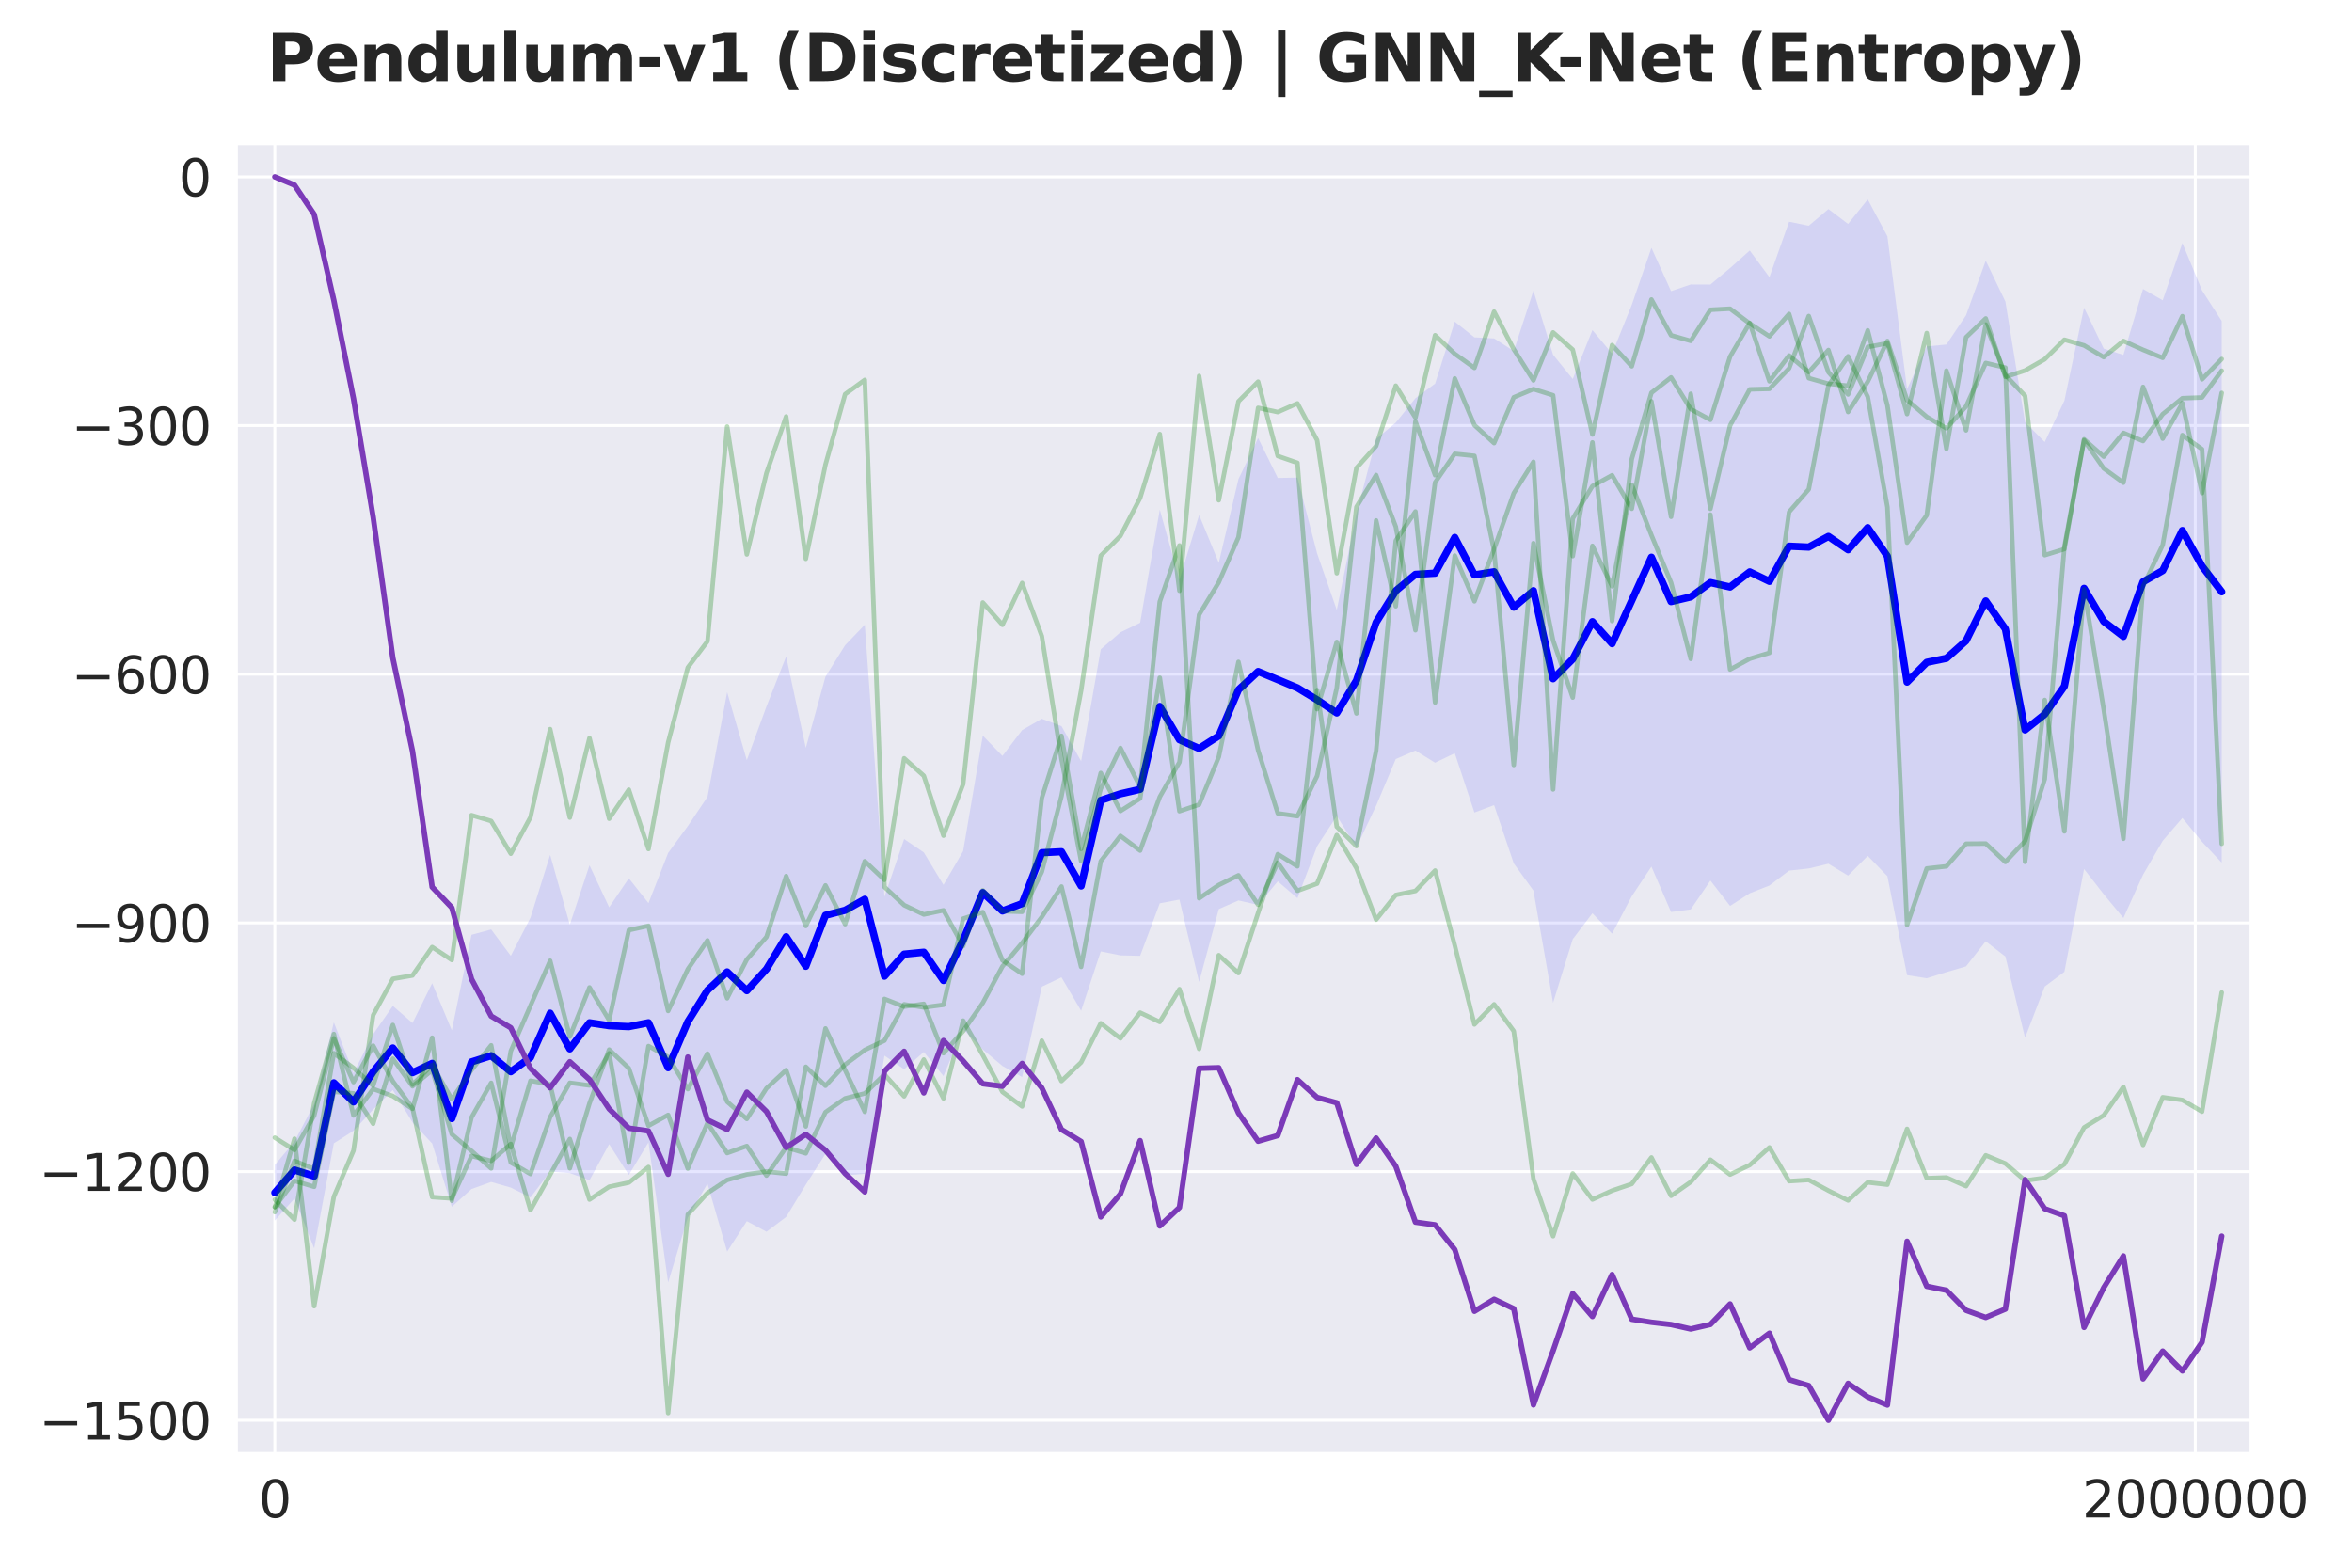 <?xml version="1.0" encoding="utf-8" standalone="no"?>
<!DOCTYPE svg PUBLIC "-//W3C//DTD SVG 1.1//EN"
  "http://www.w3.org/Graphics/SVG/1.1/DTD/svg11.dtd">
<svg xmlns:xlink="http://www.w3.org/1999/xlink" width="648pt" height="432pt" viewBox="0 0 648 432" xmlns="http://www.w3.org/2000/svg" version="1.1">
 <defs>
  <style type="text/css">*{stroke-linejoin: round; stroke-linecap: butt}</style>
 </defs>
 <g id="figure_1">
  <g id="patch_1">
   <path d="M 0 432 
L 648 432 
L 648 0 
L 0 0 
z
" style="fill: #ffffff"/>
  </g>
  <g id="axes_1">
   <g id="patch_2">
    <path d="M 65.14 400.52 
L 620.169 400.52 
L 620.169 39.6 
L 65.14 39.6 
z
" style="fill: #eaeaf2"/>
   </g>
   <g id="matplotlib.axis_1">
    <g id="xtick_1">
     <g id="line2d_1">
      <path d="M 75.722 400.52 
L 75.722 39.6 
" clip-path="url(#p21a1459bbb)" style="fill: none; stroke: #ffffff; stroke-width: 0.8; stroke-linecap: round"/>
     </g>
     <g id="text_1">
      <!-- 0 -->
      <g style="fill: #262626" transform="translate(71.268 418.158) scale(0.14 -0.14)">
       <defs>
        <path id="DejaVuSans-30" d="M 2034 4250 
Q 1547 4250 1301 3770 
Q 1056 3291 1056 2328 
Q 1056 1369 1301 889 
Q 1547 409 2034 409 
Q 2525 409 2770 889 
Q 3016 1369 3016 2328 
Q 3016 3291 2770 3770 
Q 2525 4250 2034 4250 
z
M 2034 4750 
Q 2819 4750 3233 4129 
Q 3647 3509 3647 2328 
Q 3647 1150 3233 529 
Q 2819 -91 2034 -91 
Q 1250 -91 836 529 
Q 422 1150 422 2328 
Q 422 3509 836 4129 
Q 1250 4750 2034 4750 
z
" transform="scale(0.016)"/>
       </defs>
       <use xlink:href="#DejaVuSans-30"/>
      </g>
     </g>
    </g>
    <g id="xtick_2">
     <g id="line2d_2">
      <path d="M 604.825 400.52 
L 604.825 39.6 
" clip-path="url(#p21a1459bbb)" style="fill: none; stroke: #ffffff; stroke-width: 0.8; stroke-linecap: round"/>
     </g>
     <g id="text_2">
      <!-- 2000000 -->
      <g style="fill: #262626" transform="translate(573.648 418.158) scale(0.14 -0.14)">
       <defs>
        <path id="DejaVuSans-32" d="M 1228 531 
L 3431 531 
L 3431 0 
L 469 0 
L 469 531 
Q 828 903 1448 1529 
Q 2069 2156 2228 2338 
Q 2531 2678 2651 2914 
Q 2772 3150 2772 3378 
Q 2772 3750 2511 3984 
Q 2250 4219 1831 4219 
Q 1534 4219 1204 4116 
Q 875 4013 500 3803 
L 500 4441 
Q 881 4594 1212 4672 
Q 1544 4750 1819 4750 
Q 2544 4750 2975 4387 
Q 3406 4025 3406 3419 
Q 3406 3131 3298 2873 
Q 3191 2616 2906 2266 
Q 2828 2175 2409 1742 
Q 1991 1309 1228 531 
z
" transform="scale(0.016)"/>
       </defs>
       <use xlink:href="#DejaVuSans-32"/>
       <use xlink:href="#DejaVuSans-30" transform="translate(63.623 0)"/>
       <use xlink:href="#DejaVuSans-30" transform="translate(127.246 0)"/>
       <use xlink:href="#DejaVuSans-30" transform="translate(190.869 0)"/>
       <use xlink:href="#DejaVuSans-30" transform="translate(254.492 0)"/>
       <use xlink:href="#DejaVuSans-30" transform="translate(318.115 0)"/>
       <use xlink:href="#DejaVuSans-30" transform="translate(381.738 0)"/>
      </g>
     </g>
    </g>
   </g>
   <g id="matplotlib.axis_2">
    <g id="ytick_1">
     <g id="line2d_3">
      <path d="M 65.14 391.383 
L 620.169 391.383 
" clip-path="url(#p21a1459bbb)" style="fill: none; stroke: #ffffff; stroke-width: 0.8; stroke-linecap: round"/>
     </g>
     <g id="text_3">
      <!-- −1500 -->
      <g style="fill: #262626" transform="translate(10.778 396.702) scale(0.14 -0.14)">
       <defs>
        <path id="DejaVuSans-2212" d="M 678 2272 
L 4684 2272 
L 4684 1741 
L 678 1741 
L 678 2272 
z
" transform="scale(0.016)"/>
        <path id="DejaVuSans-31" d="M 794 531 
L 1825 531 
L 1825 4091 
L 703 3866 
L 703 4441 
L 1819 4666 
L 2450 4666 
L 2450 531 
L 3481 531 
L 3481 0 
L 794 0 
L 794 531 
z
" transform="scale(0.016)"/>
        <path id="DejaVuSans-35" d="M 691 4666 
L 3169 4666 
L 3169 4134 
L 1269 4134 
L 1269 2991 
Q 1406 3038 1543 3061 
Q 1681 3084 1819 3084 
Q 2600 3084 3056 2656 
Q 3513 2228 3513 1497 
Q 3513 744 3044 326 
Q 2575 -91 1722 -91 
Q 1428 -91 1123 -41 
Q 819 9 494 109 
L 494 744 
Q 775 591 1075 516 
Q 1375 441 1709 441 
Q 2250 441 2565 725 
Q 2881 1009 2881 1497 
Q 2881 1984 2565 2268 
Q 2250 2553 1709 2553 
Q 1456 2553 1204 2497 
Q 953 2441 691 2322 
L 691 4666 
z
" transform="scale(0.016)"/>
       </defs>
       <use xlink:href="#DejaVuSans-2212"/>
       <use xlink:href="#DejaVuSans-31" transform="translate(83.789 0)"/>
       <use xlink:href="#DejaVuSans-35" transform="translate(147.412 0)"/>
       <use xlink:href="#DejaVuSans-30" transform="translate(211.035 0)"/>
       <use xlink:href="#DejaVuSans-30" transform="translate(274.658 0)"/>
      </g>
     </g>
    </g>
    <g id="ytick_2">
     <g id="line2d_4">
      <path d="M 65.14 322.854 
L 620.169 322.854 
" clip-path="url(#p21a1459bbb)" style="fill: none; stroke: #ffffff; stroke-width: 0.8; stroke-linecap: round"/>
     </g>
     <g id="text_4">
      <!-- −1200 -->
      <g style="fill: #262626" transform="translate(10.778 328.173) scale(0.14 -0.14)">
       <use xlink:href="#DejaVuSans-2212"/>
       <use xlink:href="#DejaVuSans-31" transform="translate(83.789 0)"/>
       <use xlink:href="#DejaVuSans-32" transform="translate(147.412 0)"/>
       <use xlink:href="#DejaVuSans-30" transform="translate(211.035 0)"/>
       <use xlink:href="#DejaVuSans-30" transform="translate(274.658 0)"/>
      </g>
     </g>
    </g>
    <g id="ytick_3">
     <g id="line2d_5">
      <path d="M 65.14 254.325 
L 620.169 254.325 
" clip-path="url(#p21a1459bbb)" style="fill: none; stroke: #ffffff; stroke-width: 0.8; stroke-linecap: round"/>
     </g>
     <g id="text_5">
      <!-- −900 -->
      <g style="fill: #262626" transform="translate(19.686 259.643) scale(0.14 -0.14)">
       <defs>
        <path id="DejaVuSans-39" d="M 703 97 
L 703 672 
Q 941 559 1184 500 
Q 1428 441 1663 441 
Q 2288 441 2617 861 
Q 2947 1281 2994 2138 
Q 2813 1869 2534 1725 
Q 2256 1581 1919 1581 
Q 1219 1581 811 2004 
Q 403 2428 403 3163 
Q 403 3881 828 4315 
Q 1253 4750 1959 4750 
Q 2769 4750 3195 4129 
Q 3622 3509 3622 2328 
Q 3622 1225 3098 567 
Q 2575 -91 1691 -91 
Q 1453 -91 1209 -44 
Q 966 3 703 97 
z
M 1959 2075 
Q 2384 2075 2632 2365 
Q 2881 2656 2881 3163 
Q 2881 3666 2632 3958 
Q 2384 4250 1959 4250 
Q 1534 4250 1286 3958 
Q 1038 3666 1038 3163 
Q 1038 2656 1286 2365 
Q 1534 2075 1959 2075 
z
" transform="scale(0.016)"/>
       </defs>
       <use xlink:href="#DejaVuSans-2212"/>
       <use xlink:href="#DejaVuSans-39" transform="translate(83.789 0)"/>
       <use xlink:href="#DejaVuSans-30" transform="translate(147.412 0)"/>
       <use xlink:href="#DejaVuSans-30" transform="translate(211.035 0)"/>
      </g>
     </g>
    </g>
    <g id="ytick_4">
     <g id="line2d_6">
      <path d="M 65.14 185.795 
L 620.169 185.795 
" clip-path="url(#p21a1459bbb)" style="fill: none; stroke: #ffffff; stroke-width: 0.8; stroke-linecap: round"/>
     </g>
     <g id="text_6">
      <!-- −600 -->
      <g style="fill: #262626" transform="translate(19.686 191.114) scale(0.14 -0.14)">
       <defs>
        <path id="DejaVuSans-36" d="M 2113 2584 
Q 1688 2584 1439 2293 
Q 1191 2003 1191 1497 
Q 1191 994 1439 701 
Q 1688 409 2113 409 
Q 2538 409 2786 701 
Q 3034 994 3034 1497 
Q 3034 2003 2786 2293 
Q 2538 2584 2113 2584 
z
M 3366 4563 
L 3366 3988 
Q 3128 4100 2886 4159 
Q 2644 4219 2406 4219 
Q 1781 4219 1451 3797 
Q 1122 3375 1075 2522 
Q 1259 2794 1537 2939 
Q 1816 3084 2150 3084 
Q 2853 3084 3261 2657 
Q 3669 2231 3669 1497 
Q 3669 778 3244 343 
Q 2819 -91 2113 -91 
Q 1303 -91 875 529 
Q 447 1150 447 2328 
Q 447 3434 972 4092 
Q 1497 4750 2381 4750 
Q 2619 4750 2861 4703 
Q 3103 4656 3366 4563 
z
" transform="scale(0.016)"/>
       </defs>
       <use xlink:href="#DejaVuSans-2212"/>
       <use xlink:href="#DejaVuSans-36" transform="translate(83.789 0)"/>
       <use xlink:href="#DejaVuSans-30" transform="translate(147.412 0)"/>
       <use xlink:href="#DejaVuSans-30" transform="translate(211.035 0)"/>
      </g>
     </g>
    </g>
    <g id="ytick_5">
     <g id="line2d_7">
      <path d="M 65.14 117.266 
L 620.169 117.266 
" clip-path="url(#p21a1459bbb)" style="fill: none; stroke: #ffffff; stroke-width: 0.8; stroke-linecap: round"/>
     </g>
     <g id="text_7">
      <!-- −300 -->
      <g style="fill: #262626" transform="translate(19.686 122.585) scale(0.14 -0.14)">
       <defs>
        <path id="DejaVuSans-33" d="M 2597 2516 
Q 3050 2419 3304 2112 
Q 3559 1806 3559 1356 
Q 3559 666 3084 287 
Q 2609 -91 1734 -91 
Q 1441 -91 1130 -33 
Q 819 25 488 141 
L 488 750 
Q 750 597 1062 519 
Q 1375 441 1716 441 
Q 2309 441 2620 675 
Q 2931 909 2931 1356 
Q 2931 1769 2642 2001 
Q 2353 2234 1838 2234 
L 1294 2234 
L 1294 2753 
L 1863 2753 
Q 2328 2753 2575 2939 
Q 2822 3125 2822 3475 
Q 2822 3834 2567 4026 
Q 2313 4219 1838 4219 
Q 1578 4219 1281 4162 
Q 984 4106 628 3988 
L 628 4550 
Q 988 4650 1302 4700 
Q 1616 4750 1894 4750 
Q 2613 4750 3031 4423 
Q 3450 4097 3450 3541 
Q 3450 3153 3228 2886 
Q 3006 2619 2597 2516 
z
" transform="scale(0.016)"/>
       </defs>
       <use xlink:href="#DejaVuSans-2212"/>
       <use xlink:href="#DejaVuSans-33" transform="translate(83.789 0)"/>
       <use xlink:href="#DejaVuSans-30" transform="translate(147.412 0)"/>
       <use xlink:href="#DejaVuSans-30" transform="translate(211.035 0)"/>
      </g>
     </g>
    </g>
    <g id="ytick_6">
     <g id="line2d_8">
      <path d="M 65.14 48.737 
L 620.169 48.737 
" clip-path="url(#p21a1459bbb)" style="fill: none; stroke: #ffffff; stroke-width: 0.8; stroke-linecap: round"/>
     </g>
     <g id="text_8">
      <!-- 0 -->
      <g style="fill: #262626" transform="translate(49.233 54.056) scale(0.14 -0.14)">
       <use xlink:href="#DejaVuSans-30"/>
      </g>
     </g>
    </g>
   </g>
   <g id="FillBetweenPolyCollection_1">
    <path d="M 75.722 321.005 
L 75.722 336.338 
L 81.14 330.256 
L 86.558 343.992 
L 91.976 315.059 
L 97.394 311.6 
L 102.812 305.729 
L 108.23 300.371 
L 113.648 309.281 
L 119.066 315.112 
L 124.484 332.534 
L 129.902 327.659 
L 135.32 325.705 
L 140.738 327.262 
L 146.156 329.972 
L 151.574 322.846 
L 156.992 323.267 
L 162.41 325.23 
L 167.828 315.291 
L 173.246 323.775 
L 178.664 314.788 
L 184.082 353.398 
L 189.5 335.493 
L 194.918 326.179 
L 200.336 344.893 
L 205.754 336.507 
L 211.172 339.425 
L 216.59 335.353 
L 222.008 326.441 
L 227.426 317.963 
L 232.844 323.884 
L 238.262 323.452 
L 243.68 290.894 
L 249.098 294.649 
L 254.516 289.9 
L 259.934 296.524 
L 265.352 283.589 
L 270.77 289.197 
L 276.188 293.742 
L 281.606 296.802 
L 287.024 271.903 
L 292.442 269.325 
L 297.86 278.528 
L 303.278 262.178 
L 308.696 263.267 
L 314.114 263.39 
L 319.532 248.915 
L 324.95 247.9 
L 330.368 270.583 
L 335.787 250.509 
L 341.205 248.129 
L 346.623 249.368 
L 352.041 242.869 
L 357.459 247.498 
L 362.877 233.182 
L 368.295 224.852 
L 373.713 233.474 
L 379.131 222.042 
L 384.549 209.167 
L 389.967 206.828 
L 395.385 210.179 
L 400.803 207.557 
L 406.221 223.901 
L 411.639 221.868 
L 417.057 237.922 
L 422.475 245.413 
L 427.893 276.313 
L 433.311 258.789 
L 438.729 251.667 
L 444.147 257.28 
L 449.565 246.97 
L 454.983 238.806 
L 460.401 251.32 
L 465.819 250.602 
L 471.237 242.654 
L 476.655 249.641 
L 482.073 246.156 
L 487.491 244.026 
L 492.909 239.911 
L 498.327 239.32 
L 503.745 238.023 
L 509.163 241.287 
L 514.581 235.848 
L 519.999 241.447 
L 525.417 268.717 
L 530.835 269.576 
L 536.253 267.886 
L 541.671 266.293 
L 547.089 259.385 
L 552.507 263.584 
L 557.925 285.964 
L 563.343 271.864 
L 568.761 267.801 
L 574.179 239.472 
L 579.597 246.415 
L 585.015 252.96 
L 590.433 241.039 
L 595.851 231.702 
L 601.269 225.404 
L 606.687 231.977 
L 612.105 237.705 
L 612.105 88.45 
L 612.105 88.45 
L 606.687 80.041 
L 601.269 66.979 
L 595.851 82.755 
L 590.433 79.637 
L 585.015 97.809 
L 579.597 96.071 
L 574.179 84.788 
L 568.761 110.398 
L 563.343 121.799 
L 557.925 116.335 
L 552.507 83.101 
L 547.089 71.833 
L 541.671 86.86 
L 536.253 94.935 
L 530.835 95.468 
L 525.417 107.21 
L 519.999 65.128 
L 514.581 54.957 
L 509.163 61.714 
L 503.745 57.613 
L 498.327 62.208 
L 492.909 61.114 
L 487.491 76.379 
L 482.073 69.039 
L 476.655 73.87 
L 471.237 78.411 
L 465.819 78.39 
L 460.401 80.233 
L 454.983 68.307 
L 449.565 84.022 
L 444.147 97.459 
L 438.729 90.957 
L 433.311 104.444 
L 427.893 97.765 
L 422.475 80.129 
L 417.057 96.719 
L 411.639 93.258 
L 406.221 92.962 
L 400.803 88.639 
L 395.385 105.721 
L 389.967 109.728 
L 384.549 116.466 
L 379.131 120.99 
L 373.713 141.58 
L 368.295 168.084 
L 362.877 152.504 
L 357.459 131.619 
L 352.041 131.707 
L 346.623 120.721 
L 341.205 132.028 
L 335.787 155.08 
L 330.368 141.927 
L 324.95 159.804 
L 319.532 140.436 
L 314.114 171.627 
L 308.696 174.234 
L 303.278 178.92 
L 297.86 209.757 
L 292.442 200.092 
L 287.024 198.073 
L 281.606 201.196 
L 276.188 208.309 
L 270.77 202.723 
L 265.352 234.545 
L 259.934 243.846 
L 254.516 234.9 
L 249.098 231.216 
L 243.68 247.103 
L 238.262 172.161 
L 232.844 177.798 
L 227.426 186.474 
L 222.008 206.107 
L 216.59 180.913 
L 211.172 194.669 
L 205.754 209.477 
L 200.336 190.759 
L 194.918 219.594 
L 189.5 227.641 
L 184.082 235.036 
L 178.664 248.867 
L 173.246 242.032 
L 167.828 250.015 
L 162.41 238.45 
L 156.992 254.794 
L 151.574 235.568 
L 146.156 252.88 
L 140.738 263.39 
L 135.32 256.121 
L 129.902 257.595 
L 124.484 283.932 
L 119.066 270.948 
L 113.648 281.904 
L 108.23 277.201 
L 102.812 284.984 
L 97.394 295.692 
L 91.976 281.723 
L 86.558 304.221 
L 81.14 314.569 
L 75.722 321.005 
z
" clip-path="url(#p21a1459bbb)" style="fill: #0000ff; fill-opacity: 0.1"/>
   </g>
   <g id="line2d_9">
    <path d="M 75.722 328.672 
L 81.14 322.413 
L 86.558 324.106 
L 91.976 298.391 
L 97.394 303.646 
L 102.812 295.356 
L 108.23 288.786 
L 113.648 295.592 
L 119.066 293.03 
L 124.484 308.233 
L 129.902 292.627 
L 135.32 290.913 
L 140.738 295.326 
L 146.156 291.426 
L 151.574 279.207 
L 156.992 289.031 
L 162.41 281.84 
L 167.828 282.653 
L 173.246 282.904 
L 178.664 281.828 
L 184.082 294.217 
L 189.5 281.567 
L 194.918 272.886 
L 200.336 267.826 
L 205.754 272.992 
L 211.172 267.047 
L 216.59 258.133 
L 222.008 266.274 
L 227.426 252.219 
L 232.844 250.841 
L 238.262 247.806 
L 243.68 268.999 
L 249.098 262.932 
L 254.516 262.4 
L 259.934 270.185 
L 265.352 259.067 
L 270.77 245.96 
L 276.188 251.026 
L 281.606 248.999 
L 287.024 234.988 
L 292.442 234.708 
L 297.86 244.142 
L 303.278 220.549 
L 308.696 218.75 
L 314.114 217.508 
L 319.532 194.675 
L 324.95 203.852 
L 330.368 206.255 
L 335.787 202.795 
L 341.205 190.079 
L 346.623 185.044 
L 352.041 187.288 
L 357.459 189.558 
L 362.877 192.843 
L 368.295 196.468 
L 373.713 187.527 
L 379.131 171.516 
L 384.549 162.817 
L 389.967 158.278 
L 395.385 157.95 
L 400.803 148.098 
L 406.221 158.432 
L 411.639 157.563 
L 417.057 167.32 
L 422.475 162.771 
L 427.893 187.039 
L 433.311 181.617 
L 438.729 171.312 
L 444.147 177.369 
L 449.565 165.496 
L 454.983 153.557 
L 460.401 165.777 
L 465.819 164.496 
L 471.237 160.533 
L 476.655 161.756 
L 482.073 157.597 
L 487.491 160.202 
L 492.909 150.513 
L 498.327 150.764 
L 503.745 147.818 
L 509.163 151.5 
L 514.581 145.402 
L 519.999 153.288 
L 525.417 187.963 
L 530.835 182.522 
L 536.253 181.411 
L 541.671 176.576 
L 547.089 165.609 
L 552.507 173.342 
L 557.925 201.149 
L 563.343 196.831 
L 568.761 189.099 
L 574.179 162.13 
L 579.597 171.243 
L 585.015 175.385 
L 590.433 160.338 
L 595.851 157.229 
L 601.269 146.191 
L 606.687 156.009 
L 612.105 163.078 
" clip-path="url(#p21a1459bbb)" style="fill: none; stroke: #0000ff; stroke-width: 2; stroke-linecap: round"/>
   </g>
   <g id="line2d_10">
    <path d="M 75.722 330.568 
L 81.14 336.101 
L 86.558 304.035 
L 91.976 284.94 
L 97.394 307.381 
L 102.812 300.084 
L 108.23 302.036 
L 113.648 305.552 
L 119.066 285.966 
L 124.484 330.875 
L 129.902 307.933 
L 135.32 298.394 
L 140.738 320.344 
L 146.156 323.518 
L 151.574 307.838 
L 156.992 298.383 
L 162.41 299.109 
L 167.828 290.264 
L 173.246 320.363 
L 178.664 288.261 
L 184.082 291.274 
L 189.5 300.125 
L 194.918 290.346 
L 200.336 303.598 
L 205.754 308.351 
L 211.172 299.892 
L 216.59 294.883 
L 222.008 310.4 
L 227.426 283.404 
L 232.844 294.902 
L 238.262 306.386 
L 243.68 275.271 
L 249.098 277.399 
L 254.516 276.636 
L 259.934 290.226 
L 265.352 284.141 
L 270.77 276.36 
L 276.188 266.3 
L 281.606 259.847 
L 287.024 252.694 
L 292.442 244.298 
L 297.86 266.435 
L 303.278 237.296 
L 308.696 230.335 
L 314.114 234.386 
L 319.532 219.594 
L 324.95 210.036 
L 330.368 169.382 
L 335.787 160.46 
L 341.205 148.047 
L 346.623 112.391 
L 352.041 113.554 
L 357.459 111.156 
L 362.877 121.311 
L 368.295 157.968 
L 373.713 128.96 
L 379.131 122.921 
L 384.549 106.279 
L 389.967 115.097 
L 395.385 92.381 
L 400.803 97.514 
L 406.221 101.382 
L 411.639 85.88 
L 417.057 96.245 
L 422.475 104.834 
L 427.893 91.603 
L 433.311 96.359 
L 438.729 119.736 
L 444.147 95.096 
L 449.565 100.938 
L 454.983 82.534 
L 460.401 92.395 
L 465.819 93.939 
L 471.237 85.368 
L 476.655 85.073 
L 482.073 89.142 
L 487.491 92.691 
L 492.909 86.513 
L 498.327 104.213 
L 503.745 105.743 
L 509.163 106.301 
L 514.581 91.037 
L 519.999 111.719 
L 525.417 149.539 
L 530.835 141.972 
L 536.253 102.135 
L 541.671 118.589 
L 547.089 89.436 
L 552.507 103.38 
L 557.925 109.069 
L 563.343 152.987 
L 568.761 151.316 
L 574.179 121.047 
L 579.597 125.839 
L 585.015 119.29 
L 590.433 121.531 
L 595.851 114.116 
L 601.269 109.729 
L 606.687 109.527 
L 612.105 102.15 
" clip-path="url(#p21a1459bbb)" style="fill: none; stroke: #008000; stroke-opacity: 0.27; stroke-width: 1.25; stroke-linecap: round"/>
   </g>
   <g id="line2d_11">
    <path d="M 75.722 334.017 
L 81.14 319.883 
L 86.558 322.114 
L 91.976 290.228 
L 97.394 294.3 
L 102.812 299.144 
L 108.23 282.447 
L 113.648 298.898 
L 119.066 293.429 
L 124.484 302.932 
L 129.902 294.876 
L 135.32 288.047 
L 140.738 316.187 
L 146.156 297.815 
L 151.574 298.819 
L 156.992 321.942 
L 162.41 304.049 
L 167.828 289.227 
L 173.246 294.365 
L 178.664 310.211 
L 184.082 307.231 
L 189.5 322.022 
L 194.918 309.461 
L 200.336 317.74 
L 205.754 315.804 
L 211.172 323.944 
L 216.59 316.181 
L 222.008 317.829 
L 227.426 306.468 
L 232.844 302.673 
L 238.262 301.312 
L 243.68 296.092 
L 249.098 302.108 
L 254.516 291.979 
L 259.934 302.679 
L 265.352 281.249 
L 270.77 290.741 
L 276.188 300.902 
L 281.606 304.891 
L 287.024 286.774 
L 292.442 297.9 
L 297.86 292.756 
L 303.278 281.967 
L 308.696 286.136 
L 314.114 279.051 
L 319.532 281.611 
L 324.95 272.579 
L 330.368 289.028 
L 335.787 263.225 
L 341.205 268.142 
L 346.623 251.578 
L 352.041 235.373 
L 357.459 238.726 
L 362.877 190.175 
L 368.295 227.822 
L 373.713 233.161 
L 379.131 206.91 
L 384.549 148.984 
L 389.967 140.956 
L 395.385 193.587 
L 400.803 153.099 
L 406.221 165.699 
L 411.639 151.308 
L 417.057 135.913 
L 422.475 127.262 
L 427.893 217.541 
L 433.311 142.885 
L 438.729 133.954 
L 444.147 130.955 
L 449.565 140.204 
L 454.983 110.587 
L 460.401 142.409 
L 465.819 108.51 
L 471.237 140.22 
L 476.655 117.284 
L 482.073 107.297 
L 487.491 107.156 
L 492.909 101.519 
L 498.327 87.094 
L 503.745 102.553 
L 509.163 108.691 
L 514.581 95.627 
L 519.999 94.582 
L 525.417 114.099 
L 530.835 91.78 
L 536.253 123.679 
L 541.671 92.934 
L 547.089 87.753 
L 552.507 103.879 
L 557.925 102.098 
L 563.343 98.998 
L 568.761 93.615 
L 574.179 95.184 
L 579.597 98.421 
L 585.015 93.957 
L 590.433 96.4 
L 595.851 98.618 
L 601.269 87.133 
L 606.687 104.526 
L 612.105 98.938 
" clip-path="url(#p21a1459bbb)" style="fill: none; stroke: #008000; stroke-opacity: 0.27; stroke-width: 1.25; stroke-linecap: round"/>
   </g>
   <g id="line2d_12">
    <path d="M 75.722 313.498 
L 81.14 316.889 
L 86.558 307.418 
L 91.976 286.145 
L 97.394 298.201 
L 102.812 288.135 
L 108.23 297.963 
L 113.648 305.358 
L 119.066 329.873 
L 124.484 330.245 
L 129.902 318.543 
L 135.32 319.896 
L 140.738 315.231 
L 146.156 333.469 
L 151.574 323.704 
L 156.992 313.865 
L 162.41 330.554 
L 167.828 327.026 
L 173.246 325.876 
L 178.664 321.584 
L 184.082 389.392 
L 189.5 334.663 
L 194.918 328.76 
L 200.336 325.159 
L 205.754 323.622 
L 211.172 322.846 
L 216.59 323.413 
L 222.008 293.969 
L 227.426 299.198 
L 232.844 293.346 
L 238.262 289.327 
L 243.68 286.753 
L 249.098 276.76 
L 254.516 277.61 
L 259.934 276.891 
L 265.352 253.149 
L 270.77 251.344 
L 276.188 264.641 
L 281.606 268.33 
L 287.024 219.921 
L 292.442 202.783 
L 297.86 233.933 
L 303.278 213.005 
L 308.696 223.49 
L 314.114 220.037 
L 319.532 186.753 
L 324.95 223.536 
L 330.368 221.726 
L 335.787 208.566 
L 341.205 182.39 
L 346.623 206.758 
L 352.041 224.129 
L 357.459 224.908 
L 362.877 213.823 
L 368.295 189.532 
L 373.713 139.692 
L 379.131 130.898 
L 384.549 145.128 
L 389.967 173.669 
L 395.385 132.946 
L 400.803 125.057 
L 406.221 125.623 
L 411.639 151.763 
L 417.057 210.812 
L 422.475 149.674 
L 427.893 176.475 
L 433.311 192.23 
L 438.729 150.421 
L 444.147 161.564 
L 449.565 133.58 
L 454.983 147.47 
L 460.401 160.548 
L 465.819 181.585 
L 471.237 141.806 
L 476.655 184.483 
L 482.073 181.529 
L 487.491 179.905 
L 492.909 141.078 
L 498.327 134.833 
L 503.745 106.242 
L 509.163 98.185 
L 514.581 109.35 
L 519.999 139.726 
L 525.417 254.849 
L 530.835 239.327 
L 536.253 238.731 
L 541.671 232.506 
L 547.089 232.462 
L 552.507 237.515 
L 557.925 231.761 
L 563.343 214.693 
L 568.761 150.663 
L 574.179 121.315 
L 579.597 129.087 
L 585.015 133.017 
L 590.433 106.619 
L 595.851 120.874 
L 601.269 111.072 
L 606.687 135.87 
L 612.105 108.275 
" clip-path="url(#p21a1459bbb)" style="fill: none; stroke: #008000; stroke-opacity: 0.27; stroke-width: 1.25; stroke-linecap: round"/>
   </g>
   <g id="line2d_13">
    <path d="M 75.722 332.678 
L 81.14 313.787 
L 86.558 359.93 
L 91.976 329.783 
L 97.394 317.057 
L 102.812 279.738 
L 108.23 269.749 
L 113.648 268.81 
L 119.066 260.98 
L 124.484 264.545 
L 129.902 224.629 
L 135.32 226.241 
L 140.738 235.246 
L 146.156 225.197 
L 151.574 200.923 
L 156.992 225.295 
L 162.41 203.391 
L 167.828 225.611 
L 173.246 217.604 
L 178.664 233.962 
L 184.082 204.6 
L 189.5 183.945 
L 194.918 176.725 
L 200.336 117.541 
L 205.754 152.782 
L 211.172 130.354 
L 216.59 114.767 
L 222.008 154.002 
L 227.426 128.036 
L 232.844 108.619 
L 238.262 104.688 
L 243.68 244.418 
L 249.098 249.426 
L 254.516 251.996 
L 259.934 250.854 
L 265.352 260.72 
L 270.77 245.324 
L 276.188 251.108 
L 281.606 251.274 
L 287.024 240.255 
L 292.442 219.412 
L 297.86 190.286 
L 303.278 153.133 
L 308.696 147.678 
L 314.114 137.22 
L 319.532 119.611 
L 324.95 162.798 
L 330.368 103.607 
L 335.787 137.846 
L 341.205 110.609 
L 346.623 105.173 
L 352.041 125.668 
L 357.459 127.542 
L 362.877 195.414 
L 368.295 176.903 
L 373.713 196.6 
L 379.131 143.415 
L 384.549 167.072 
L 389.967 116.157 
L 395.385 130.938 
L 400.803 104.283 
L 406.221 117.154 
L 411.639 122.106 
L 417.057 109.485 
L 422.475 107.221 
L 427.893 108.923 
L 433.311 153.249 
L 438.729 121.914 
L 444.147 171.14 
L 449.565 126.503 
L 454.983 108.238 
L 460.401 104.003 
L 465.819 112.742 
L 471.237 115.689 
L 476.655 98.274 
L 482.073 88.975 
L 487.491 105.068 
L 492.909 97.971 
L 498.327 102.531 
L 503.745 96.458 
L 509.163 113.525 
L 514.581 105.177 
L 519.999 93.967 
L 525.417 110.244 
L 530.835 114.855 
L 536.253 118.028 
L 541.671 111.987 
L 547.089 100.026 
L 552.507 101.316 
L 557.925 237.497 
L 563.343 192.893 
L 568.761 229.091 
L 574.179 162.404 
L 579.597 195.526 
L 585.015 231.141 
L 590.433 161.619 
L 595.851 150.166 
L 601.269 119.891 
L 606.687 123.779 
L 612.105 232.519 
" clip-path="url(#p21a1459bbb)" style="fill: none; stroke: #008000; stroke-opacity: 0.27; stroke-width: 1.25; stroke-linecap: round"/>
   </g>
   <g id="line2d_14">
    <path d="M 75.722 332.599 
L 81.14 325.404 
L 86.558 327.035 
L 91.976 300.859 
L 97.394 301.292 
L 102.812 309.681 
L 108.23 291.735 
L 113.648 299.344 
L 119.066 294.902 
L 124.484 312.568 
L 129.902 317.153 
L 135.32 321.988 
L 140.738 289.622 
L 146.156 277.132 
L 151.574 264.751 
L 156.992 285.667 
L 162.41 272.097 
L 167.828 281.137 
L 173.246 256.311 
L 178.664 255.12 
L 184.082 278.588 
L 189.5 267.082 
L 194.918 259.139 
L 200.336 275.094 
L 205.754 264.399 
L 211.172 258.197 
L 216.59 241.421 
L 222.008 255.169 
L 227.426 243.989 
L 232.844 254.665 
L 238.262 237.319 
L 243.68 242.46 
L 249.098 208.969 
L 254.516 213.779 
L 259.934 230.277 
L 265.352 216.077 
L 270.77 166.033 
L 276.188 172.178 
L 281.606 160.653 
L 287.024 175.293 
L 292.442 209.149 
L 297.86 237.301 
L 303.278 217.343 
L 308.696 206.114 
L 314.114 216.848 
L 319.532 165.805 
L 324.95 150.312 
L 330.368 247.53 
L 335.787 243.876 
L 341.205 241.208 
L 346.623 249.322 
L 352.041 237.717 
L 357.459 245.46 
L 362.877 243.493 
L 368.295 230.113 
L 373.713 239.223 
L 379.131 253.436 
L 384.549 246.62 
L 389.967 245.512 
L 395.385 239.898 
L 400.803 260.537 
L 406.221 282.301 
L 411.639 276.758 
L 417.057 284.146 
L 422.475 324.863 
L 427.893 340.653 
L 433.311 323.361 
L 438.729 330.536 
L 444.147 328.09 
L 449.565 326.255 
L 454.983 318.953 
L 460.401 329.528 
L 465.819 325.704 
L 471.237 319.579 
L 476.655 323.665 
L 482.073 321.045 
L 487.491 316.191 
L 492.909 325.482 
L 498.327 325.148 
L 503.745 328.093 
L 509.163 330.799 
L 514.581 325.821 
L 519.999 326.444 
L 525.417 311.086 
L 530.835 324.676 
L 536.253 324.481 
L 541.671 326.866 
L 547.089 318.368 
L 552.507 320.623 
L 557.925 325.323 
L 563.343 324.586 
L 568.761 320.813 
L 574.179 310.701 
L 579.597 307.341 
L 585.015 299.518 
L 590.433 315.522 
L 595.851 302.37 
L 601.269 303.132 
L 606.687 306.343 
L 612.105 273.507 
" clip-path="url(#p21a1459bbb)" style="fill: none; stroke: #008000; stroke-opacity: 0.27; stroke-width: 1.25; stroke-linecap: round"/>
   </g>
   <g id="line2d_15">
    <path d="M 75.722 48.737 
L 81.14 50.999 
L 86.558 59.081 
L 91.976 82.755 
L 97.394 109.847 
L 102.812 142.486 
L 108.23 181.324 
L 113.648 207.004 
L 119.066 244.448 
L 124.484 250.108 
L 129.902 269.793 
L 135.32 280.003 
L 140.738 283.232 
L 146.156 294.402 
L 151.574 299.754 
L 156.992 292.572 
L 162.41 297.474 
L 167.828 305.58 
L 173.246 310.879 
L 178.664 311.648 
L 184.082 323.576 
L 189.5 291.289 
L 194.918 308.613 
L 200.336 311.24 
L 205.754 300.968 
L 211.172 306.31 
L 216.59 316.214 
L 222.008 312.585 
L 227.426 316.963 
L 232.844 323.394 
L 238.262 328.449 
L 243.68 295.195 
L 249.098 289.711 
L 254.516 301.16 
L 259.934 286.733 
L 265.352 292.347 
L 270.77 298.641 
L 276.188 299.336 
L 281.606 293.04 
L 287.024 299.785 
L 292.442 311.259 
L 297.86 314.563 
L 303.278 335.342 
L 308.696 329.001 
L 314.114 314.32 
L 319.532 337.834 
L 324.95 332.735 
L 330.368 294.394 
L 335.787 294.231 
L 341.205 306.71 
L 346.623 314.477 
L 352.041 312.913 
L 357.459 297.516 
L 362.877 302.419 
L 368.295 303.892 
L 373.713 320.867 
L 379.131 313.595 
L 384.549 321.374 
L 389.967 336.779 
L 395.385 337.529 
L 400.803 344.337 
L 406.221 361.335 
L 411.639 358.031 
L 417.057 360.618 
L 422.475 387.146 
L 427.893 372.229 
L 433.311 356.447 
L 438.729 362.783 
L 444.147 351.212 
L 449.565 363.525 
L 454.983 364.367 
L 460.401 364.995 
L 465.819 366.22 
L 471.237 364.971 
L 476.655 359.32 
L 482.073 371.413 
L 487.491 367.375 
L 492.909 380.171 
L 498.327 381.816 
L 503.745 391.383 
L 509.163 381.206 
L 514.581 384.942 
L 519.999 387.181 
L 525.417 342.053 
L 530.835 354.457 
L 536.253 355.543 
L 541.671 361.077 
L 547.089 363.038 
L 552.507 360.739 
L 557.925 325.062 
L 563.343 333.079 
L 568.761 335.019 
L 574.179 365.778 
L 579.597 354.834 
L 585.015 346.095 
L 590.433 379.98 
L 595.851 372.313 
L 601.269 377.789 
L 606.687 369.858 
L 612.105 340.638 
" clip-path="url(#p21a1459bbb)" style="fill: none; stroke: #7b3ab8; stroke-width: 1.5; stroke-linecap: round"/>
   </g>
   <g id="patch_3">
    <path d="M 65.14 400.52 
L 65.14 39.6 
" style="fill: none; stroke: #ffffff; stroke-width: 0.8; stroke-linejoin: miter; stroke-linecap: square"/>
   </g>
   <g id="patch_4">
    <path d="M 620.169 400.52 
L 620.169 39.6 
" style="fill: none; stroke: #ffffff; stroke-width: 0.8; stroke-linejoin: miter; stroke-linecap: square"/>
   </g>
   <g id="patch_5">
    <path d="M 65.14 400.52 
L 620.169 400.52 
" style="fill: none; stroke: #ffffff; stroke-width: 0.8; stroke-linejoin: miter; stroke-linecap: square"/>
   </g>
   <g id="patch_6">
    <path d="M 65.14 39.6 
L 620.169 39.6 
" style="fill: none; stroke: #ffffff; stroke-width: 0.8; stroke-linejoin: miter; stroke-linecap: square"/>
   </g>
  </g>
  <g id="text_9">
   <!-- Pendulum-v1 (Discretized) | GNN_K-Net (Entropy) -->
   <g style="fill: #262626" transform="translate(73.475 22.396) scale(0.18 -0.18)">
    <defs>
     <path id="DejaVuSans-Bold-50" d="M 588 4666 
L 2584 4666 
Q 3475 4666 3951 4270 
Q 4428 3875 4428 3144 
Q 4428 2409 3951 2014 
Q 3475 1619 2584 1619 
L 1791 1619 
L 1791 0 
L 588 0 
L 588 4666 
z
M 1791 3794 
L 1791 2491 
L 2456 2491 
Q 2806 2491 2997 2661 
Q 3188 2831 3188 3144 
Q 3188 3456 2997 3625 
Q 2806 3794 2456 3794 
L 1791 3794 
z
" transform="scale(0.016)"/>
     <path id="DejaVuSans-Bold-65" d="M 4031 1759 
L 4031 1441 
L 1416 1441 
Q 1456 1047 1700 850 
Q 1944 653 2381 653 
Q 2734 653 3104 758 
Q 3475 863 3866 1075 
L 3866 213 
Q 3469 63 3072 -14 
Q 2675 -91 2278 -91 
Q 1328 -91 801 392 
Q 275 875 275 1747 
Q 275 2603 792 3093 
Q 1309 3584 2216 3584 
Q 3041 3584 3536 3087 
Q 4031 2591 4031 1759 
z
M 2881 2131 
Q 2881 2450 2695 2645 
Q 2509 2841 2209 2841 
Q 1884 2841 1681 2658 
Q 1478 2475 1428 2131 
L 2881 2131 
z
" transform="scale(0.016)"/>
     <path id="DejaVuSans-Bold-6e" d="M 4056 2131 
L 4056 0 
L 2931 0 
L 2931 347 
L 2931 1631 
Q 2931 2084 2911 2256 
Q 2891 2428 2841 2509 
Q 2775 2619 2662 2680 
Q 2550 2741 2406 2741 
Q 2056 2741 1856 2470 
Q 1656 2200 1656 1722 
L 1656 0 
L 538 0 
L 538 3500 
L 1656 3500 
L 1656 2988 
Q 1909 3294 2193 3439 
Q 2478 3584 2822 3584 
Q 3428 3584 3742 3212 
Q 4056 2841 4056 2131 
z
" transform="scale(0.016)"/>
     <path id="DejaVuSans-Bold-64" d="M 2919 2988 
L 2919 4863 
L 4044 4863 
L 4044 0 
L 2919 0 
L 2919 506 
Q 2688 197 2409 53 
Q 2131 -91 1766 -91 
Q 1119 -91 703 423 
Q 288 938 288 1747 
Q 288 2556 703 3070 
Q 1119 3584 1766 3584 
Q 2128 3584 2408 3439 
Q 2688 3294 2919 2988 
z
M 2181 722 
Q 2541 722 2730 984 
Q 2919 1247 2919 1747 
Q 2919 2247 2730 2509 
Q 2541 2772 2181 2772 
Q 1825 2772 1636 2509 
Q 1447 2247 1447 1747 
Q 1447 1247 1636 984 
Q 1825 722 2181 722 
z
" transform="scale(0.016)"/>
     <path id="DejaVuSans-Bold-75" d="M 500 1363 
L 500 3500 
L 1625 3500 
L 1625 3150 
Q 1625 2866 1622 2436 
Q 1619 2006 1619 1863 
Q 1619 1441 1641 1255 
Q 1663 1069 1716 984 
Q 1784 875 1895 815 
Q 2006 756 2150 756 
Q 2500 756 2700 1025 
Q 2900 1294 2900 1772 
L 2900 3500 
L 4019 3500 
L 4019 0 
L 2900 0 
L 2900 506 
Q 2647 200 2364 54 
Q 2081 -91 1741 -91 
Q 1134 -91 817 281 
Q 500 653 500 1363 
z
" transform="scale(0.016)"/>
     <path id="DejaVuSans-Bold-6c" d="M 538 4863 
L 1656 4863 
L 1656 0 
L 538 0 
L 538 4863 
z
" transform="scale(0.016)"/>
     <path id="DejaVuSans-Bold-6d" d="M 3781 2919 
Q 3994 3244 4286 3414 
Q 4578 3584 4928 3584 
Q 5531 3584 5847 3212 
Q 6163 2841 6163 2131 
L 6163 0 
L 5038 0 
L 5038 1825 
Q 5041 1866 5042 1909 
Q 5044 1953 5044 2034 
Q 5044 2406 4934 2573 
Q 4825 2741 4581 2741 
Q 4263 2741 4089 2478 
Q 3916 2216 3909 1719 
L 3909 0 
L 2784 0 
L 2784 1825 
Q 2784 2406 2684 2573 
Q 2584 2741 2328 2741 
Q 2006 2741 1831 2477 
Q 1656 2213 1656 1722 
L 1656 0 
L 531 0 
L 531 3500 
L 1656 3500 
L 1656 2988 
Q 1863 3284 2130 3434 
Q 2397 3584 2719 3584 
Q 3081 3584 3359 3409 
Q 3638 3234 3781 2919 
z
" transform="scale(0.016)"/>
     <path id="DejaVuSans-Bold-2d" d="M 347 2297 
L 2309 2297 
L 2309 1388 
L 347 1388 
L 347 2297 
z
" transform="scale(0.016)"/>
     <path id="DejaVuSans-Bold-76" d="M 97 3500 
L 1216 3500 
L 2088 1081 
L 2956 3500 
L 4078 3500 
L 2700 0 
L 1472 0 
L 97 3500 
z
" transform="scale(0.016)"/>
     <path id="DejaVuSans-Bold-31" d="M 750 831 
L 1813 831 
L 1813 3847 
L 722 3622 
L 722 4441 
L 1806 4666 
L 2950 4666 
L 2950 831 
L 4013 831 
L 4013 0 
L 750 0 
L 750 831 
z
" transform="scale(0.016)"/>
     <path id="DejaVuSans-Bold-20" transform="scale(0.016)"/>
     <path id="DejaVuSans-Bold-28" d="M 2413 -844 
L 1484 -844 
Q 1006 -72 778 623 
Q 550 1319 550 2003 
Q 550 2688 779 3389 
Q 1009 4091 1484 4856 
L 2413 4856 
Q 2013 4116 1813 3408 
Q 1613 2700 1613 2009 
Q 1613 1319 1811 609 
Q 2009 -100 2413 -844 
z
" transform="scale(0.016)"/>
     <path id="DejaVuSans-Bold-44" d="M 1791 3756 
L 1791 909 
L 2222 909 
Q 2959 909 3348 1275 
Q 3738 1641 3738 2338 
Q 3738 3031 3350 3393 
Q 2963 3756 2222 3756 
L 1791 3756 
z
M 588 4666 
L 1856 4666 
Q 2919 4666 3439 4514 
Q 3959 4363 4331 4000 
Q 4659 3684 4818 3271 
Q 4978 2859 4978 2338 
Q 4978 1809 4818 1395 
Q 4659 981 4331 666 
Q 3956 303 3431 151 
Q 2906 0 1856 0 
L 588 0 
L 588 4666 
z
" transform="scale(0.016)"/>
     <path id="DejaVuSans-Bold-69" d="M 538 3500 
L 1656 3500 
L 1656 0 
L 538 0 
L 538 3500 
z
M 538 4863 
L 1656 4863 
L 1656 3950 
L 538 3950 
L 538 4863 
z
" transform="scale(0.016)"/>
     <path id="DejaVuSans-Bold-73" d="M 3272 3391 
L 3272 2541 
Q 2913 2691 2578 2766 
Q 2244 2841 1947 2841 
Q 1628 2841 1473 2761 
Q 1319 2681 1319 2516 
Q 1319 2381 1436 2309 
Q 1553 2238 1856 2203 
L 2053 2175 
Q 2913 2066 3209 1816 
Q 3506 1566 3506 1031 
Q 3506 472 3093 190 
Q 2681 -91 1863 -91 
Q 1516 -91 1145 -36 
Q 775 19 384 128 
L 384 978 
Q 719 816 1070 734 
Q 1422 653 1784 653 
Q 2113 653 2278 743 
Q 2444 834 2444 1013 
Q 2444 1163 2330 1236 
Q 2216 1309 1875 1350 
L 1678 1375 
Q 931 1469 631 1722 
Q 331 1975 331 2491 
Q 331 3047 712 3315 
Q 1094 3584 1881 3584 
Q 2191 3584 2531 3537 
Q 2872 3491 3272 3391 
z
" transform="scale(0.016)"/>
     <path id="DejaVuSans-Bold-63" d="M 3366 3391 
L 3366 2478 
Q 3138 2634 2908 2709 
Q 2678 2784 2431 2784 
Q 1963 2784 1702 2511 
Q 1441 2238 1441 1747 
Q 1441 1256 1702 982 
Q 1963 709 2431 709 
Q 2694 709 2930 787 
Q 3166 866 3366 1019 
L 3366 103 
Q 3103 6 2833 -42 
Q 2563 -91 2291 -91 
Q 1344 -91 809 395 
Q 275 881 275 1747 
Q 275 2613 809 3098 
Q 1344 3584 2291 3584 
Q 2566 3584 2833 3536 
Q 3100 3488 3366 3391 
z
" transform="scale(0.016)"/>
     <path id="DejaVuSans-Bold-72" d="M 3138 2547 
Q 2991 2616 2845 2648 
Q 2700 2681 2553 2681 
Q 2122 2681 1889 2404 
Q 1656 2128 1656 1613 
L 1656 0 
L 538 0 
L 538 3500 
L 1656 3500 
L 1656 2925 
Q 1872 3269 2151 3426 
Q 2431 3584 2822 3584 
Q 2878 3584 2943 3579 
Q 3009 3575 3134 3559 
L 3138 2547 
z
" transform="scale(0.016)"/>
     <path id="DejaVuSans-Bold-74" d="M 1759 4494 
L 1759 3500 
L 2913 3500 
L 2913 2700 
L 1759 2700 
L 1759 1216 
Q 1759 972 1856 886 
Q 1953 800 2241 800 
L 2816 800 
L 2816 0 
L 1856 0 
Q 1194 0 917 276 
Q 641 553 641 1216 
L 641 2700 
L 84 2700 
L 84 3500 
L 641 3500 
L 641 4494 
L 1759 4494 
z
" transform="scale(0.016)"/>
     <path id="DejaVuSans-Bold-7a" d="M 366 3500 
L 3419 3500 
L 3419 2719 
L 1575 800 
L 3419 800 
L 3419 0 
L 288 0 
L 288 781 
L 2131 2700 
L 366 2700 
L 366 3500 
z
" transform="scale(0.016)"/>
     <path id="DejaVuSans-Bold-29" d="M 513 -844 
Q 913 -100 1113 609 
Q 1313 1319 1313 2009 
Q 1313 2700 1113 3408 
Q 913 4116 513 4856 
L 1441 4856 
Q 1916 4091 2145 3389 
Q 2375 2688 2375 2003 
Q 2375 1319 2147 623 
Q 1919 -72 1441 -844 
L 513 -844 
z
" transform="scale(0.016)"/>
     <path id="DejaVuSans-Bold-7c" d="M 1522 4891 
L 1522 -1509 
L 813 -1509 
L 813 4891 
L 1522 4891 
z
" transform="scale(0.016)"/>
     <path id="DejaVuSans-Bold-47" d="M 4781 347 
Q 4331 128 3847 18 
Q 3363 -91 2847 -91 
Q 1681 -91 1000 561 
Q 319 1213 319 2328 
Q 319 3456 1012 4103 
Q 1706 4750 2913 4750 
Q 3378 4750 3804 4662 
Q 4231 4575 4609 4403 
L 4609 3438 
Q 4219 3659 3833 3768 
Q 3447 3878 3059 3878 
Q 2341 3878 1952 3476 
Q 1563 3075 1563 2328 
Q 1563 1588 1938 1184 
Q 2313 781 3003 781 
Q 3191 781 3352 804 
Q 3513 828 3641 878 
L 3641 1784 
L 2906 1784 
L 2906 2591 
L 4781 2591 
L 4781 347 
z
" transform="scale(0.016)"/>
     <path id="DejaVuSans-Bold-4e" d="M 588 4666 
L 1931 4666 
L 3628 1466 
L 3628 4666 
L 4769 4666 
L 4769 0 
L 3425 0 
L 1728 3200 
L 1728 0 
L 588 0 
L 588 4666 
z
" transform="scale(0.016)"/>
     <path id="DejaVuSans-Bold-5f" d="M 3200 -916 
L 3200 -1509 
L 0 -1509 
L 0 -916 
L 3200 -916 
z
" transform="scale(0.016)"/>
     <path id="DejaVuSans-Bold-4b" d="M 588 4666 
L 1791 4666 
L 1791 2963 
L 3525 4666 
L 4922 4666 
L 2675 2456 
L 5153 0 
L 3647 0 
L 1791 1838 
L 1791 0 
L 588 0 
L 588 4666 
z
" transform="scale(0.016)"/>
     <path id="DejaVuSans-Bold-45" d="M 588 4666 
L 3834 4666 
L 3834 3756 
L 1791 3756 
L 1791 2888 
L 3713 2888 
L 3713 1978 
L 1791 1978 
L 1791 909 
L 3903 909 
L 3903 0 
L 588 0 
L 588 4666 
z
" transform="scale(0.016)"/>
     <path id="DejaVuSans-Bold-6f" d="M 2203 2784 
Q 1831 2784 1636 2517 
Q 1441 2250 1441 1747 
Q 1441 1244 1636 976 
Q 1831 709 2203 709 
Q 2569 709 2762 976 
Q 2956 1244 2956 1747 
Q 2956 2250 2762 2517 
Q 2569 2784 2203 2784 
z
M 2203 3584 
Q 3106 3584 3614 3096 
Q 4122 2609 4122 1747 
Q 4122 884 3614 396 
Q 3106 -91 2203 -91 
Q 1297 -91 786 396 
Q 275 884 275 1747 
Q 275 2609 786 3096 
Q 1297 3584 2203 3584 
z
" transform="scale(0.016)"/>
     <path id="DejaVuSans-Bold-70" d="M 1656 506 
L 1656 -1331 
L 538 -1331 
L 538 3500 
L 1656 3500 
L 1656 2988 
Q 1888 3294 2169 3439 
Q 2450 3584 2816 3584 
Q 3463 3584 3878 3070 
Q 4294 2556 4294 1747 
Q 4294 938 3878 423 
Q 3463 -91 2816 -91 
Q 2450 -91 2169 54 
Q 1888 200 1656 506 
z
M 2400 2772 
Q 2041 2772 1848 2508 
Q 1656 2244 1656 1747 
Q 1656 1250 1848 986 
Q 2041 722 2400 722 
Q 2759 722 2948 984 
Q 3138 1247 3138 1747 
Q 3138 2247 2948 2509 
Q 2759 2772 2400 2772 
z
" transform="scale(0.016)"/>
     <path id="DejaVuSans-Bold-79" d="M 78 3500 
L 1197 3500 
L 2138 1125 
L 2938 3500 
L 4056 3500 
L 2584 -331 
Q 2363 -916 2067 -1148 
Q 1772 -1381 1288 -1381 
L 641 -1381 
L 641 -647 
L 991 -647 
Q 1275 -647 1404 -556 
Q 1534 -466 1606 -231 
L 1638 -134 
L 78 3500 
z
" transform="scale(0.016)"/>
    </defs>
    <use xlink:href="#DejaVuSans-Bold-50"/>
    <use xlink:href="#DejaVuSans-Bold-65" transform="translate(73.291 0)"/>
    <use xlink:href="#DejaVuSans-Bold-6e" transform="translate(141.113 0)"/>
    <use xlink:href="#DejaVuSans-Bold-64" transform="translate(212.305 0)"/>
    <use xlink:href="#DejaVuSans-Bold-75" transform="translate(283.887 0)"/>
    <use xlink:href="#DejaVuSans-Bold-6c" transform="translate(355.078 0)"/>
    <use xlink:href="#DejaVuSans-Bold-75" transform="translate(389.355 0)"/>
    <use xlink:href="#DejaVuSans-Bold-6d" transform="translate(460.547 0)"/>
    <use xlink:href="#DejaVuSans-Bold-2d" transform="translate(564.746 0)"/>
    <use xlink:href="#DejaVuSans-Bold-76" transform="translate(606.25 0)"/>
    <use xlink:href="#DejaVuSans-Bold-31" transform="translate(671.436 0)"/>
    <use xlink:href="#DejaVuSans-Bold-20" transform="translate(741.016 0)"/>
    <use xlink:href="#DejaVuSans-Bold-28" transform="translate(775.83 0)"/>
    <use xlink:href="#DejaVuSans-Bold-44" transform="translate(821.533 0)"/>
    <use xlink:href="#DejaVuSans-Bold-69" transform="translate(904.541 0)"/>
    <use xlink:href="#DejaVuSans-Bold-73" transform="translate(938.818 0)"/>
    <use xlink:href="#DejaVuSans-Bold-63" transform="translate(998.34 0)"/>
    <use xlink:href="#DejaVuSans-Bold-72" transform="translate(1057.617 0)"/>
    <use xlink:href="#DejaVuSans-Bold-65" transform="translate(1106.934 0)"/>
    <use xlink:href="#DejaVuSans-Bold-74" transform="translate(1174.756 0)"/>
    <use xlink:href="#DejaVuSans-Bold-69" transform="translate(1222.559 0)"/>
    <use xlink:href="#DejaVuSans-Bold-7a" transform="translate(1256.836 0)"/>
    <use xlink:href="#DejaVuSans-Bold-65" transform="translate(1315.039 0)"/>
    <use xlink:href="#DejaVuSans-Bold-64" transform="translate(1382.861 0)"/>
    <use xlink:href="#DejaVuSans-Bold-29" transform="translate(1454.443 0)"/>
    <use xlink:href="#DejaVuSans-Bold-20" transform="translate(1500.146 0)"/>
    <use xlink:href="#DejaVuSans-Bold-7c" transform="translate(1534.961 0)"/>
    <use xlink:href="#DejaVuSans-Bold-20" transform="translate(1571.484 0)"/>
    <use xlink:href="#DejaVuSans-Bold-47" transform="translate(1606.299 0)"/>
    <use xlink:href="#DejaVuSans-Bold-4e" transform="translate(1688.379 0)"/>
    <use xlink:href="#DejaVuSans-Bold-4e" transform="translate(1772.07 0)"/>
    <use xlink:href="#DejaVuSans-Bold-5f" transform="translate(1855.762 0)"/>
    <use xlink:href="#DejaVuSans-Bold-4b" transform="translate(1905.762 0)"/>
    <use xlink:href="#DejaVuSans-Bold-2d" transform="translate(1974.502 0)"/>
    <use xlink:href="#DejaVuSans-Bold-4e" transform="translate(2016.006 0)"/>
    <use xlink:href="#DejaVuSans-Bold-65" transform="translate(2099.697 0)"/>
    <use xlink:href="#DejaVuSans-Bold-74" transform="translate(2167.52 0)"/>
    <use xlink:href="#DejaVuSans-Bold-20" transform="translate(2215.322 0)"/>
    <use xlink:href="#DejaVuSans-Bold-28" transform="translate(2250.137 0)"/>
    <use xlink:href="#DejaVuSans-Bold-45" transform="translate(2295.84 0)"/>
    <use xlink:href="#DejaVuSans-Bold-6e" transform="translate(2364.15 0)"/>
    <use xlink:href="#DejaVuSans-Bold-74" transform="translate(2435.342 0)"/>
    <use xlink:href="#DejaVuSans-Bold-72" transform="translate(2483.145 0)"/>
    <use xlink:href="#DejaVuSans-Bold-6f" transform="translate(2532.461 0)"/>
    <use xlink:href="#DejaVuSans-Bold-70" transform="translate(2601.162 0)"/>
    <use xlink:href="#DejaVuSans-Bold-79" transform="translate(2672.744 0)"/>
    <use xlink:href="#DejaVuSans-Bold-29" transform="translate(2737.93 0)"/>
   </g>
  </g>
 </g>
 <defs>
  <clipPath id="p21a1459bbb">
   <rect x="65.14" y="39.6" width="555.029" height="360.92"/>
  </clipPath>
 </defs>
</svg>
